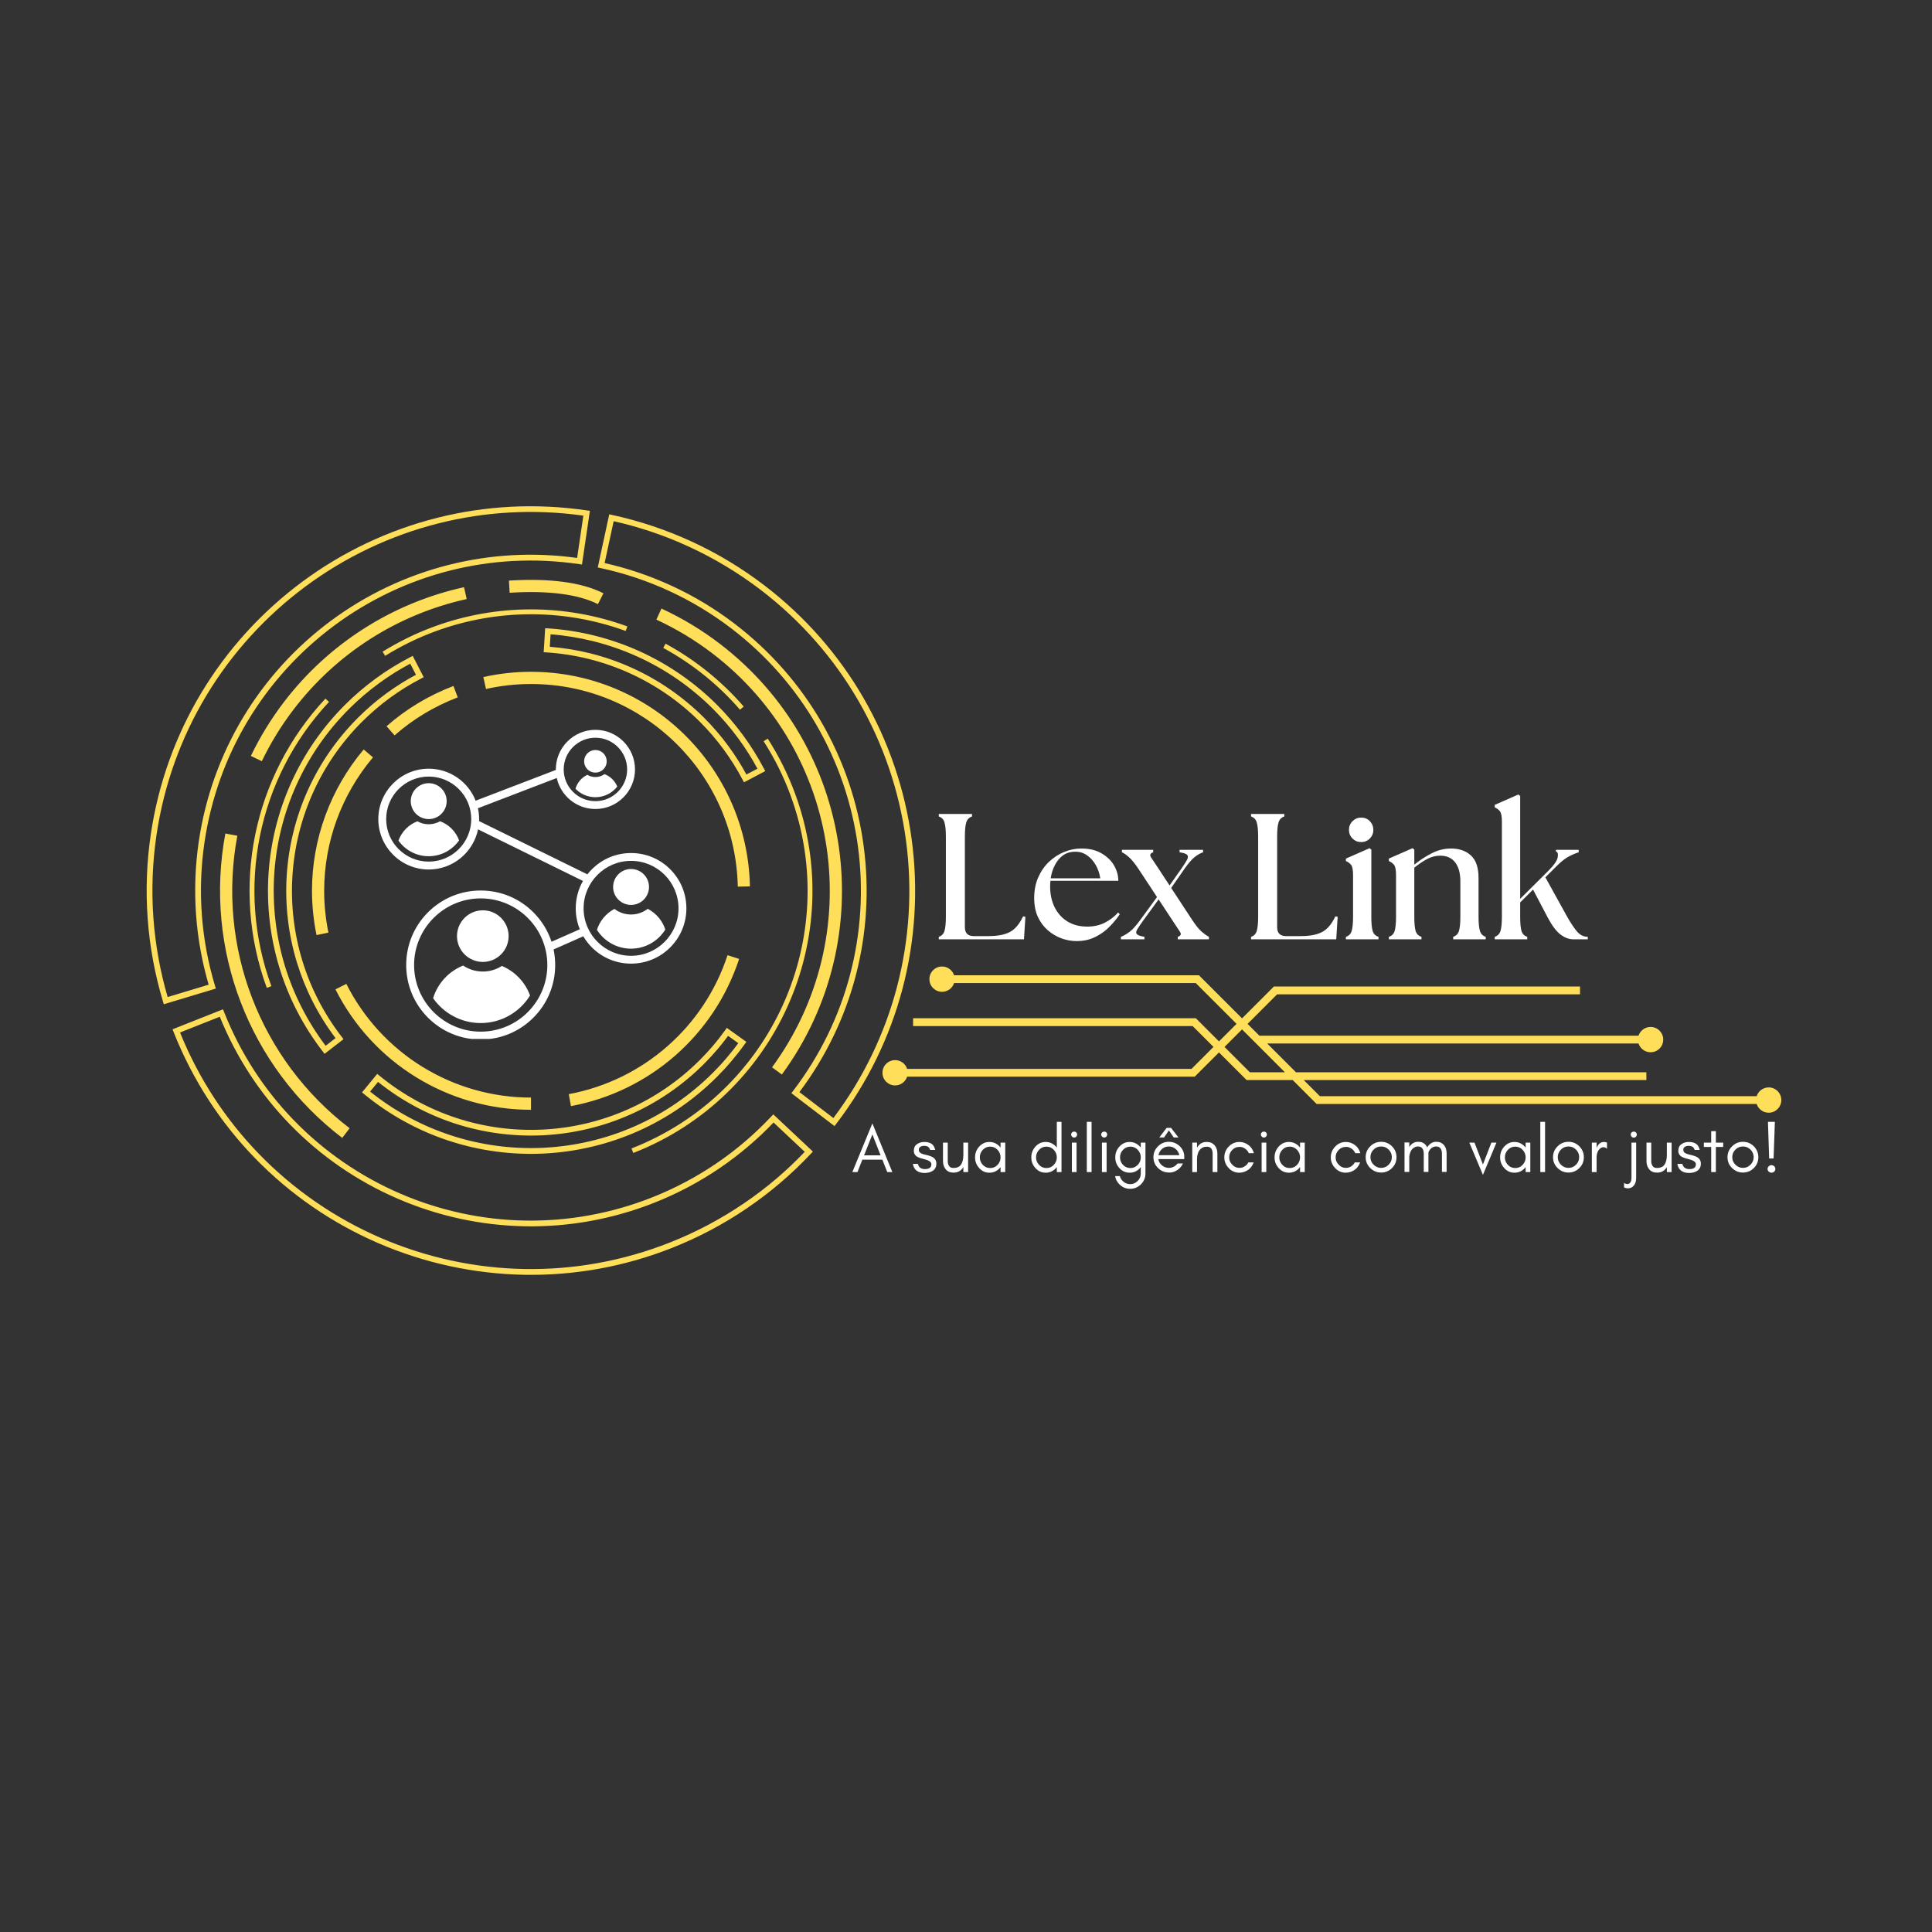 <svg xmlns="http://www.w3.org/2000/svg" xmlns:xlink="http://www.w3.org/1999/xlink" width="500" zoomAndPan="magnify" viewBox="0 0 375 375" height="500" preserveAspectRatio="xMidYMid meet" version="1.0"><rect x="0" y="0" width="375" height="375" fill="#333333" stroke="none"/><defs><g/><clipPath id="a6f419db49"><path d="M 28.328 98 L 178 98 L 178 247.613 L 28.328 247.613 Z M 28.328 98 " clip-rule="nonzero"/></clipPath><clipPath id="008d578420"><path d="M 171.293 187.5 L 346 187.5 L 346 216 L 171.293 216 Z M 171.293 187.5 " clip-rule="nonzero"/></clipPath><clipPath id="de98c8f695"><path d="M 73.422 141.66 L 133.422 141.66 L 133.422 201.66 L 73.422 201.66 Z M 73.422 141.66 " clip-rule="nonzero"/></clipPath></defs><g clip-path="url(#a6f419db49)"><path fill="#ffde59" d="M 55.312 187.527 C 56.98 192.973 59.605 198.207 63.207 202.984 L 65.125 201.5 C 61.711 196.973 59.215 191.992 57.633 186.82 C 55.945 181.301 55.293 175.555 55.656 169.875 C 56.023 164.195 57.398 158.586 59.773 153.328 C 62.078 148.234 65.32 143.477 69.473 139.324 C 70.34 138.457 71.242 137.625 72.164 136.828 C 73.09 136.035 74.051 135.273 75.023 134.562 C 76.004 133.848 77.016 133.168 78.059 132.52 C 78.941 131.973 79.832 131.457 80.738 130.977 L 79.629 128.82 C 78.652 129.34 77.699 129.887 76.766 130.461 C 75.684 131.129 74.625 131.848 73.586 132.609 C 72.543 133.371 71.531 134.172 70.562 135 C 69.602 135.824 68.66 136.691 67.75 137.602 C 63.383 141.969 59.977 146.973 57.559 152.32 C 55.059 157.848 53.609 163.75 53.227 169.723 C 52.852 175.691 53.539 181.73 55.312 187.527 M 115.18 124.465 C 112.465 123.789 109.684 123.332 106.867 123.117 L 106.715 125.539 C 109.391 125.746 112.027 126.18 114.602 126.82 C 117.375 127.516 120.074 128.457 122.668 129.633 C 125.258 130.805 127.746 132.215 130.098 133.84 C 132.434 135.461 134.637 137.289 136.664 139.316 C 137.508 140.156 138.32 141.039 139.113 141.957 C 139.895 142.863 140.637 143.793 141.336 144.75 C 142.047 145.711 142.719 146.703 143.355 147.715 C 143.883 148.562 144.395 149.438 144.875 150.332 L 147.023 149.203 C 146.516 148.262 145.973 147.332 145.406 146.422 C 144.742 145.359 144.039 144.32 143.289 143.309 C 142.539 142.293 141.758 141.305 140.941 140.352 C 140.121 139.398 139.27 138.473 138.387 137.594 C 136.246 135.457 133.938 133.535 131.492 131.844 C 129.023 130.133 126.406 128.656 123.676 127.422 C 120.934 126.188 118.094 125.195 115.18 124.465 Z M 106.375 121.969 C 109.461 122.168 112.496 122.645 115.449 123.383 C 118.43 124.133 121.332 125.141 124.121 126.402 C 126.906 127.664 129.586 129.176 132.117 130.93 C 134.629 132.668 136.996 134.637 139.168 136.809 C 140.07 137.715 140.945 138.656 141.781 139.633 C 142.621 140.609 143.422 141.617 144.188 142.656 C 144.949 143.688 145.668 144.754 146.352 145.84 C 147.031 146.926 147.672 148.039 148.273 149.18 L 148.531 149.672 L 144.406 151.848 L 144.145 151.352 C 143.609 150.332 143.023 149.316 142.398 148.316 C 141.777 147.324 141.117 146.359 140.426 145.418 C 139.738 144.484 139.012 143.574 138.258 142.691 C 137.508 141.82 136.707 140.961 135.867 140.117 C 133.879 138.129 131.73 136.34 129.457 134.77 C 127.164 133.18 124.738 131.809 122.207 130.664 C 119.672 129.516 117.035 128.598 114.324 127.918 C 111.637 127.246 108.879 126.812 106.086 126.629 L 105.527 126.598 L 105.816 121.945 Z M 103.066 215.41 C 95.047 215.41 87.363 213.148 80.777 209.094 C 74.199 205.043 68.719 199.199 65.113 192.035 L 67.223 190.973 C 70.637 197.738 75.805 203.262 82.02 207.086 C 88.23 210.906 95.48 213.039 103.066 213.039 Z M 61.438 181.496 C 61.145 180.082 60.926 178.652 60.781 177.219 C 60.633 175.762 60.555 174.324 60.555 172.906 C 60.555 167.895 61.445 162.953 63.145 158.305 C 64.848 153.66 67.355 149.309 70.594 145.473 L 72.395 147.004 C 69.34 150.629 66.969 154.727 65.363 159.113 C 63.762 163.492 62.922 168.16 62.922 172.906 C 62.922 174.293 62.992 175.66 63.129 176.984 C 63.266 178.34 63.473 179.688 63.746 181.023 Z M 75.027 140.961 C 76.945 139.281 79 137.777 81.172 136.473 C 83.348 135.168 85.637 134.055 88.016 133.152 L 88.848 135.363 C 86.602 136.215 84.438 137.266 82.387 138.496 C 80.336 139.727 78.395 141.148 76.586 142.734 Z M 93.816 131.418 C 95.344 131.078 96.883 130.82 98.414 130.652 C 99.977 130.48 101.527 130.398 103.066 130.398 C 114.633 130.398 125.145 135.027 132.816 142.551 C 140.484 150.07 145.324 160.48 145.562 172.047 L 143.203 172.094 C 142.98 161.172 138.41 151.336 131.164 144.234 C 123.918 137.133 114 132.766 103.07 132.766 C 101.586 132.766 100.117 132.848 98.676 133.008 C 97.203 133.172 95.754 133.41 94.332 133.73 Z M 143.461 186.129 C 141.043 193.516 136.703 199.945 131.059 204.887 C 125.418 209.824 118.465 213.273 110.824 214.695 L 110.398 212.371 C 117.613 211.031 124.176 207.777 129.504 203.109 C 134.836 198.445 138.934 192.371 141.215 185.395 Z M 142.426 203.633 C 142.715 203.262 143.008 202.879 143.301 202.477 L 141.324 201.059 C 141.047 201.434 140.77 201.797 140.484 202.164 C 140.074 202.688 139.672 203.188 139.273 203.652 C 138.453 204.621 137.578 205.566 136.652 206.496 C 132.406 210.742 127.535 214.027 122.324 216.34 C 116.945 218.727 111.199 220.07 105.406 220.355 C 99.605 220.641 93.75 219.867 88.16 218.027 C 82.922 216.301 77.906 213.625 73.375 210 L 71.836 211.871 C 76.605 215.695 81.883 218.508 87.398 220.328 C 93.277 222.27 99.43 223.082 105.523 222.781 C 111.617 222.48 117.66 221.066 123.32 218.559 C 128.793 216.133 133.906 212.68 138.375 208.223 C 138.84 207.758 139.305 207.273 139.77 206.77 C 140.223 206.277 140.68 205.762 141.129 205.23 C 141.59 204.68 142.023 204.152 142.426 203.633 Z M 144.539 202.68 C 144.168 203.203 143.75 203.75 143.309 204.324 C 142.863 204.887 142.422 205.43 141.984 205.949 C 141.531 206.488 141.066 207.016 140.594 207.527 C 140.129 208.027 139.652 208.527 139.168 209.012 C 134.605 213.574 129.375 217.102 123.777 219.586 C 117.992 222.148 111.812 223.59 105.578 223.902 C 99.348 224.211 93.059 223.375 87.051 221.398 C 81.242 219.48 75.691 216.48 70.699 212.387 L 70.266 212.035 L 73.219 208.441 L 73.652 208.793 C 78.184 212.508 83.23 215.23 88.512 216.973 C 93.973 218.777 99.695 219.527 105.359 219.25 C 111.016 218.973 116.621 217.656 121.883 215.324 C 126.965 213.07 131.719 209.863 135.867 205.715 C 136.781 204.801 137.641 203.871 138.426 202.941 C 138.84 202.449 139.238 201.965 139.609 201.484 C 139.992 200.996 140.375 200.488 140.75 199.965 L 141.074 199.508 L 144.867 202.227 Z M 51.781 191.738 C 48.23 182.059 47.555 171.785 49.527 162.055 C 51.504 152.324 56.125 143.125 63.172 135.598 L 63.859 136.242 C 56.938 143.641 52.395 152.68 50.457 162.242 C 48.516 171.805 49.18 181.898 52.676 191.414 Z M 74.258 126.492 C 75.84 125.516 77.465 124.617 79.125 123.805 C 80.785 122.992 82.496 122.266 84.238 121.629 C 90.293 119.402 96.648 118.289 103.004 118.281 C 109.359 118.273 115.715 119.379 121.773 121.586 L 121.449 122.473 C 115.492 120.301 109.246 119.219 103.004 119.227 C 96.766 119.234 90.523 120.332 84.566 122.516 C 82.855 123.145 81.176 123.859 79.543 124.66 C 77.906 125.457 76.309 126.34 74.762 127.297 Z M 129.184 124.934 C 132.055 126.496 134.777 128.312 137.316 130.355 C 139.852 132.395 142.207 134.664 144.352 137.137 L 143.637 137.758 C 141.535 135.332 139.219 133.098 136.73 131.094 C 134.234 129.082 131.559 127.301 128.738 125.762 Z M 149.016 143.371 C 150.098 145.055 151.086 146.793 151.969 148.574 C 152.859 150.359 153.652 152.203 154.34 154.078 C 159.461 168.035 158.535 182.766 152.863 195.352 C 147.191 207.938 136.773 218.391 122.922 223.793 L 122.578 222.914 C 136.191 217.602 146.43 207.332 152.004 194.961 C 157.578 182.594 158.488 168.117 153.453 154.402 C 152.777 152.555 152 150.75 151.125 148.992 C 150.25 147.234 149.281 145.523 148.219 143.875 Z M 66.43 220.867 C 57.379 213.953 50.656 204.781 46.723 194.535 C 42.789 184.293 41.648 172.98 43.742 161.785 L 46.066 162.219 C 44.051 172.98 45.148 183.852 48.926 193.691 C 52.703 203.527 59.16 212.34 67.863 218.988 Z M 48.691 146.727 C 49.586 144.867 50.566 143.074 51.629 141.34 C 52.703 139.59 53.863 137.898 55.105 136.27 C 59.43 130.605 64.691 125.801 70.613 122.023 C 76.531 118.246 83.109 115.504 90.07 113.973 L 90.582 116.277 C 83.891 117.754 77.57 120.387 71.883 124.016 C 66.199 127.641 61.148 132.262 56.988 137.707 C 55.793 139.27 54.676 140.895 53.648 142.57 C 52.613 144.258 51.668 145.984 50.82 147.746 Z M 98.785 112.695 C 102.719 112.449 106.23 112.531 109.273 112.93 C 112.379 113.34 115.008 114.082 117.125 115.156 L 116.059 117.266 C 114.176 116.312 111.801 115.645 108.965 115.273 C 106.074 114.895 102.715 114.816 98.918 115.055 Z M 128.387 118.117 C 130.395 119.051 132.348 120.086 134.234 121.219 C 136.113 122.352 137.941 123.598 139.699 124.941 C 152.754 134.914 160.625 149.191 162.805 164.293 C 164.98 179.387 161.465 195.305 151.758 208.562 L 149.852 207.164 C 159.18 194.434 162.555 179.137 160.465 164.625 C 158.371 150.121 150.812 136.402 138.27 126.82 C 136.59 125.539 134.84 124.348 133.016 123.246 C 131.191 122.148 129.316 121.152 127.398 120.266 Z M 126.34 103.18 C 123.98 102.391 121.566 101.715 119.113 101.164 L 117.355 109.289 C 119.504 109.773 121.629 110.367 123.723 111.066 C 125.992 111.828 128.207 112.707 130.363 113.699 C 132.531 114.699 134.645 115.82 136.688 117.051 C 138.723 118.277 140.695 119.617 142.598 121.074 C 149.613 126.434 155.238 132.934 159.41 140.117 C 163.742 147.582 166.504 155.781 167.633 164.195 C 168.766 172.621 168.254 181.266 166.039 189.609 C 163.949 197.473 160.344 205.074 155.164 211.977 L 161.762 217.012 C 167.617 209.227 171.691 200.645 174.051 191.762 C 176.547 182.359 177.121 172.617 175.852 163.129 C 174.578 153.629 171.461 144.375 166.578 135.957 C 161.875 127.855 155.539 120.52 147.633 114.48 C 145.488 112.848 143.262 111.328 140.953 109.941 C 138.648 108.551 136.27 107.289 133.836 106.164 C 131.395 105.027 128.887 104.031 126.34 103.18 Z M 118.805 99.949 C 121.461 100.523 124.098 101.25 126.691 102.117 C 129.285 102.984 131.832 104 134.312 105.141 C 136.789 106.285 139.203 107.562 141.543 108.977 C 143.875 110.379 146.137 111.922 148.32 113.586 C 156.344 119.711 162.781 127.16 167.555 135.391 C 172.508 143.938 175.672 153.332 176.965 162.977 C 178.254 172.609 177.676 182.5 175.141 192.043 C 172.703 201.23 168.449 210.102 162.32 218.129 L 161.98 218.57 L 153.605 212.18 L 153.945 211.738 C 159.211 204.844 162.863 197.215 164.961 189.324 C 167.137 181.121 167.641 172.621 166.531 164.34 C 165.422 156.07 162.703 148.012 158.449 140.676 C 154.352 133.617 148.82 127.223 141.926 121.957 C 140.062 120.535 138.121 119.215 136.109 118.004 C 134.098 116.793 132.023 115.688 129.895 114.711 C 127.77 113.727 125.59 112.863 123.363 112.121 C 121.152 111.383 118.887 110.758 116.57 110.262 L 116.027 110.141 L 118.254 99.828 Z M 150.754 228.723 C 152.652 227.105 154.473 225.383 156.203 223.57 L 150.145 217.875 C 148.621 219.473 147.02 220.988 145.344 222.414 C 143.527 223.965 141.629 225.414 139.656 226.754 C 137.676 228.098 135.633 229.328 133.531 230.441 C 131.422 231.559 129.246 232.559 127.031 233.438 C 118.828 236.684 110.355 238.152 102.047 238.023 C 93.422 237.891 84.969 236.031 77.18 232.66 C 69.375 229.285 62.23 224.395 56.223 218.195 C 50.559 212.348 45.902 205.34 42.66 197.348 L 34.945 200.406 C 38.598 209.441 43.852 217.355 50.246 223.957 C 57.02 230.941 65.066 236.457 73.852 240.258 C 82.652 244.062 92.184 246.164 101.914 246.316 C 111.281 246.465 120.832 244.809 130.086 241.148 C 132.602 240.148 135.051 239.02 137.422 237.766 C 139.805 236.504 142.113 235.117 144.324 233.613 C 146.555 232.113 148.703 230.477 150.754 228.723 Z M 157.398 223.93 C 155.527 225.918 153.555 227.801 151.477 229.57 C 149.398 231.34 147.219 233 144.953 234.543 C 142.695 236.078 140.348 237.488 137.941 238.762 C 135.527 240.043 133.039 241.184 130.496 242.195 C 121.109 245.91 111.414 247.59 101.898 247.438 C 92.02 247.281 82.336 245.148 73.41 241.289 C 64.484 237.426 56.312 231.832 49.441 224.742 C 42.824 217.914 37.41 209.695 33.695 200.309 L 33.488 199.789 L 43.285 195.906 L 43.492 196.426 C 46.688 204.496 51.336 211.555 57.02 217.422 C 62.922 223.516 69.949 228.324 77.613 231.645 C 85.27 234.957 93.574 236.785 102.051 236.914 C 110.215 237.035 118.543 235.594 126.617 232.398 C 128.805 231.531 130.941 230.547 133 229.453 C 135.078 228.355 137.094 227.145 139.027 225.828 C 140.953 224.52 142.824 223.094 144.613 221.566 C 146.391 220.047 148.09 218.426 149.711 216.703 L 150.094 216.297 L 157.781 223.52 Z M 30.809 186.238 C 31.262 188.688 31.84 191.121 32.543 193.527 L 40.5 191.125 C 39.883 189.008 39.371 186.863 38.973 184.695 C 38.535 182.34 38.23 179.969 38.059 177.605 C 37.887 175.234 37.84 172.848 37.93 170.449 C 38.016 168.062 38.234 165.684 38.582 163.324 C 39.871 154.594 42.84 146.523 47.102 139.391 C 51.531 131.984 57.367 125.594 64.18 120.531 C 71.004 115.465 78.816 111.719 87.191 109.621 C 95.082 107.637 103.473 107.109 112.02 108.297 L 113.23 100.086 C 103.582 98.734 94.098 99.328 85.184 101.566 C 75.75 103.934 66.949 108.148 59.266 113.859 C 51.57 119.574 44.98 126.785 39.98 135.133 C 35.168 143.168 31.824 152.266 30.371 162.109 C 29.977 164.785 29.73 167.473 29.633 170.148 C 29.535 172.832 29.582 175.523 29.777 178.215 C 29.977 180.918 30.32 183.594 30.809 186.238 Z M 31.633 194.383 C 30.848 191.773 30.207 189.125 29.711 186.438 C 29.211 183.742 28.859 181.023 28.664 178.301 C 28.465 175.586 28.418 172.855 28.516 170.117 C 28.617 167.387 28.867 164.66 29.266 161.961 C 30.738 151.973 34.133 142.734 39.023 134.57 C 44.102 126.094 50.785 118.777 58.598 112.973 C 66.402 107.176 75.336 102.898 84.914 100.496 C 94.133 98.18 103.953 97.602 113.941 99.074 L 114.496 99.156 L 112.961 109.578 L 112.406 109.496 C 103.82 108.23 95.383 108.727 87.461 110.719 C 79.227 112.785 71.555 116.465 64.848 121.445 C 58.148 126.422 52.414 132.703 48.059 139.977 C 43.867 146.98 40.957 154.918 39.691 163.5 C 39.348 165.832 39.133 168.168 39.047 170.5 C 38.961 172.84 39.004 175.191 39.176 177.535 C 39.348 179.871 39.648 182.199 40.074 184.5 C 40.496 186.793 41.051 189.082 41.734 191.352 L 41.895 191.883 L 31.793 194.926 Z M 62.66 204.109 C 58.801 199.109 56 193.598 54.242 187.855 C 52.43 181.926 51.727 175.754 52.117 169.652 C 52.508 163.543 53.992 157.512 56.547 151.859 C 59.02 146.383 62.496 141.273 66.965 136.809 C 67.875 135.898 68.836 135.008 69.84 134.148 C 70.84 133.297 71.871 132.48 72.93 131.703 C 73.977 130.934 75.066 130.203 76.188 129.508 C 77.309 128.816 78.449 128.164 79.613 127.562 L 80.109 127.305 L 82.242 131.445 L 81.75 131.703 C 80.688 132.25 79.648 132.84 78.645 133.461 C 77.641 134.086 76.652 134.75 75.68 135.461 C 74.723 136.16 73.785 136.898 72.887 137.676 C 71.984 138.449 71.102 139.266 70.258 140.109 C 66.195 144.172 63.035 148.816 60.789 153.785 C 58.465 158.914 57.121 164.398 56.766 169.941 C 56.406 175.492 57.047 181.109 58.691 186.492 C 60.285 191.711 62.832 196.719 66.336 201.262 L 66.676 201.703 L 62.992 204.551 Z M 62.66 204.109 " fill-opacity="1" fill-rule="nonzero"/></g><g clip-path="url(#008d578420)"><path fill="#ffde59" d="M 249.402 208.129 L 241.082 199.805 L 237.676 203.211 L 242.594 208.129 Z M 185.188 189.301 L 232.719 189.301 L 241.082 197.664 L 247.262 191.48 L 306.68 191.48 L 306.68 192.996 L 247.891 192.996 L 242.152 198.734 L 244.453 201.031 L 318.039 201.031 C 318.359 200.047 319.285 199.332 320.379 199.332 C 321.734 199.332 322.832 200.434 322.832 201.789 C 322.832 203.145 321.734 204.242 320.379 204.242 C 319.285 204.242 318.359 203.531 318.039 202.543 L 245.965 202.543 L 251.547 208.125 L 319.559 208.125 L 319.559 209.641 L 253.059 209.641 L 256.188 212.766 L 340.965 212.766 C 341.285 211.781 342.211 211.066 343.301 211.066 C 344.656 211.066 345.754 212.164 345.754 213.52 C 345.754 214.879 344.656 215.977 343.301 215.977 C 342.211 215.977 341.285 215.266 340.965 214.277 L 255.555 214.277 L 250.914 209.637 L 241.965 209.637 L 236.602 204.273 L 231.895 208.98 L 176.074 208.98 C 175.754 209.965 174.828 210.68 173.738 210.68 C 172.383 210.68 171.285 209.582 171.285 208.223 C 171.285 206.867 172.383 205.77 173.738 205.77 C 174.828 205.77 175.754 206.48 176.074 207.469 L 231.273 207.469 L 235.539 203.203 L 231.492 199.16 L 177.23 199.16 L 177.23 197.645 L 232.117 197.645 L 236.605 202.133 L 240.012 198.73 L 232.09 190.809 L 185.188 190.809 C 184.867 191.793 183.941 192.508 182.852 192.508 C 181.492 192.508 180.395 191.41 180.395 190.051 C 180.395 188.695 181.492 187.598 182.852 187.598 C 183.945 187.602 184.871 188.312 185.188 189.301 Z M 185.188 189.301 " fill-opacity="1" fill-rule="nonzero"/></g><g clip-path="url(#de98c8f695)"><path fill="#ffffff" d="M 130.082 168.719 C 128.055 166.688 125.355 165.574 122.488 165.574 C 119.617 165.574 116.922 166.691 114.895 168.719 C 114.574 169.035 114.281 169.363 114.012 169.711 L 92.988 159.375 C 92.992 159.246 92.996 159.117 92.996 158.984 C 92.996 158.262 92.914 157.559 92.766 156.879 L 108.066 151.012 C 108.832 154.449 111.902 157.027 115.57 157.027 C 119.809 157.027 123.254 153.582 123.254 149.344 C 123.254 145.105 119.809 141.66 115.57 141.66 C 111.332 141.66 107.887 145.105 107.887 149.344 C 107.887 149.379 107.887 149.41 107.887 149.449 L 92.32 155.414 C 90.891 151.781 87.348 149.203 83.215 149.203 C 77.82 149.203 73.43 153.59 73.43 158.984 C 73.43 164.383 77.816 168.77 83.215 168.77 C 87.926 168.77 91.867 165.422 92.793 160.98 L 113.156 170.992 C 112.238 172.594 111.75 174.41 111.75 176.309 C 111.75 177.723 112.023 179.098 112.543 180.367 L 107.051 182.793 C 106.355 180.664 105.16 178.711 103.527 177.078 C 100.797 174.348 97.164 172.848 93.301 172.848 C 89.438 172.848 85.809 174.352 83.074 177.078 C 80.344 179.812 78.844 183.441 78.844 187.305 C 78.844 191.168 80.348 194.801 83.074 197.531 C 85.809 200.266 89.438 201.766 93.301 201.766 C 97.164 201.766 100.797 200.262 103.527 197.531 C 106.262 194.801 107.762 191.168 107.762 187.305 C 107.762 186.281 107.652 185.27 107.449 184.289 L 113.219 181.734 C 113.68 182.512 114.238 183.242 114.895 183.898 C 116.922 185.926 119.617 187.039 122.488 187.039 C 125.355 187.039 128.055 185.922 130.082 183.898 C 132.109 181.867 133.227 179.172 133.227 176.305 C 133.227 173.434 132.105 170.746 130.082 168.719 Z M 115.57 143.191 C 118.961 143.191 121.727 145.949 121.727 149.348 C 121.727 152.742 118.965 155.504 115.57 155.504 C 112.176 155.504 109.414 152.742 109.414 149.348 C 109.414 145.949 112.172 143.191 115.57 143.191 Z M 83.215 167.238 C 78.66 167.238 74.957 163.539 74.957 158.984 C 74.957 154.434 78.66 150.73 83.215 150.73 C 87.766 150.73 91.469 154.434 91.469 158.984 C 91.469 163.539 87.766 167.238 83.215 167.238 Z M 93.305 200.242 C 86.176 200.242 80.375 194.438 80.375 187.309 C 80.375 180.184 86.18 174.379 93.305 174.379 C 100.434 174.379 106.238 180.184 106.238 187.309 C 106.238 194.438 100.438 200.242 93.305 200.242 Z M 122.488 185.52 C 117.41 185.52 113.277 181.387 113.277 176.309 C 113.277 171.227 117.41 167.094 122.488 167.094 C 127.566 167.094 131.699 171.227 131.699 176.309 C 131.699 181.387 127.566 185.52 122.488 185.52 Z M 122.488 185.52 " fill-opacity="1" fill-rule="nonzero"/></g><path fill="#ffffff" d="M 98.723 181.699 C 98.723 182.027 98.691 182.355 98.625 182.676 C 98.562 183 98.469 183.312 98.344 183.617 C 98.215 183.922 98.062 184.211 97.879 184.484 C 97.695 184.758 97.488 185.012 97.254 185.242 C 97.023 185.477 96.77 185.684 96.496 185.867 C 96.223 186.047 95.934 186.203 95.629 186.328 C 95.328 186.453 95.012 186.551 94.691 186.613 C 94.367 186.68 94.043 186.711 93.711 186.711 C 93.383 186.711 93.059 186.68 92.734 186.613 C 92.414 186.551 92.098 186.453 91.797 186.328 C 91.492 186.203 91.203 186.047 90.93 185.867 C 90.656 185.684 90.402 185.477 90.168 185.242 C 89.938 185.012 89.73 184.758 89.547 184.484 C 89.363 184.211 89.211 183.922 89.082 183.617 C 88.957 183.312 88.863 183 88.797 182.676 C 88.734 182.355 88.703 182.027 88.703 181.699 C 88.703 181.371 88.734 181.047 88.797 180.723 C 88.863 180.398 88.957 180.086 89.082 179.781 C 89.211 179.48 89.363 179.191 89.547 178.918 C 89.73 178.645 89.938 178.391 90.168 178.156 C 90.402 177.926 90.656 177.715 90.93 177.535 C 91.203 177.352 91.492 177.195 91.797 177.07 C 92.098 176.945 92.414 176.852 92.734 176.785 C 93.059 176.723 93.383 176.691 93.711 176.691 C 94.043 176.691 94.367 176.723 94.691 176.785 C 95.012 176.852 95.328 176.945 95.629 177.07 C 95.934 177.195 96.223 177.352 96.496 177.535 C 96.77 177.715 97.023 177.926 97.254 178.156 C 97.488 178.391 97.695 178.645 97.879 178.918 C 98.062 179.191 98.215 179.48 98.344 179.781 C 98.469 180.086 98.562 180.398 98.625 180.723 C 98.691 181.047 98.723 181.371 98.723 181.699 Z M 98.723 181.699 " fill-opacity="1" fill-rule="nonzero"/><path fill="#ffffff" d="M 125.973 172.156 C 125.973 172.621 125.883 173.066 125.707 173.492 C 125.531 173.918 125.277 174.297 124.953 174.621 C 124.625 174.949 124.25 175.199 123.82 175.379 C 123.395 175.555 122.949 175.645 122.488 175.645 C 122.027 175.645 121.582 175.555 121.152 175.379 C 120.727 175.199 120.352 174.949 120.023 174.621 C 119.695 174.297 119.445 173.918 119.27 173.492 C 119.09 173.066 119.004 172.621 119.004 172.156 C 119.004 171.695 119.09 171.25 119.27 170.824 C 119.445 170.398 119.695 170.02 120.023 169.695 C 120.352 169.367 120.727 169.113 121.152 168.938 C 121.582 168.762 122.027 168.672 122.488 168.672 C 122.949 168.672 123.395 168.762 123.82 168.938 C 124.25 169.113 124.625 169.367 124.953 169.695 C 125.277 170.02 125.531 170.398 125.707 170.824 C 125.883 171.25 125.973 171.695 125.973 172.156 Z M 125.973 172.156 " fill-opacity="1" fill-rule="nonzero"/><path fill="#ffffff" d="M 86.699 155.5 C 86.699 155.961 86.609 156.406 86.434 156.836 C 86.258 157.262 86.004 157.637 85.676 157.965 C 85.352 158.293 84.973 158.543 84.547 158.719 C 84.121 158.898 83.676 158.984 83.215 158.984 C 82.75 158.984 82.305 158.898 81.879 158.719 C 81.453 158.543 81.074 158.293 80.75 157.965 C 80.422 157.637 80.168 157.262 79.992 156.836 C 79.816 156.406 79.727 155.961 79.727 155.5 C 79.727 155.039 79.816 154.594 79.992 154.168 C 80.168 153.738 80.422 153.363 80.75 153.035 C 81.074 152.711 81.453 152.457 81.879 152.281 C 82.305 152.105 82.75 152.016 83.215 152.016 C 83.676 152.016 84.121 152.105 84.547 152.281 C 84.973 152.457 85.352 152.711 85.676 153.035 C 86.004 153.363 86.258 153.738 86.434 154.168 C 86.609 154.594 86.699 155.039 86.699 155.5 Z M 86.699 155.5 " fill-opacity="1" fill-rule="nonzero"/><path fill="#ffffff" d="M 117.762 147.77 C 117.762 148.059 117.707 148.34 117.598 148.609 C 117.484 148.879 117.328 149.113 117.121 149.32 C 116.914 149.527 116.676 149.684 116.41 149.797 C 116.141 149.906 115.859 149.965 115.57 149.965 C 115.277 149.965 115 149.906 114.73 149.797 C 114.461 149.684 114.223 149.527 114.02 149.32 C 113.812 149.113 113.656 148.879 113.543 148.609 C 113.434 148.34 113.375 148.059 113.375 147.77 C 113.375 147.48 113.434 147.199 113.543 146.93 C 113.656 146.66 113.812 146.426 114.02 146.219 C 114.223 146.012 114.461 145.855 114.73 145.742 C 115 145.633 115.277 145.578 115.57 145.578 C 115.859 145.578 116.141 145.633 116.41 145.742 C 116.676 145.855 116.914 146.012 117.121 146.219 C 117.328 146.426 117.484 146.66 117.598 146.93 C 117.707 147.199 117.762 147.48 117.762 147.77 Z M 117.762 147.77 " fill-opacity="1" fill-rule="nonzero"/><path fill="#ffffff" d="M 97.414 187.488 C 96.344 188.176 95.074 188.574 93.707 188.574 C 92.297 188.574 90.984 188.148 89.895 187.414 C 87.109 188.527 84.949 190.855 84.066 193.75 C 86.102 196.664 89.484 198.574 93.301 198.574 C 97.348 198.574 100.902 196.43 102.883 193.223 C 101.938 190.629 99.945 188.551 97.414 187.488 Z M 97.414 187.488 " fill-opacity="1" fill-rule="nonzero"/><path fill="#ffffff" d="M 125.727 176.402 C 124.824 177.094 123.703 177.504 122.484 177.504 C 121.277 177.504 120.156 177.102 119.262 176.418 C 117.656 177.27 116.418 178.723 115.863 180.48 C 117.25 182.676 119.699 184.137 122.484 184.137 C 125.289 184.137 127.75 182.648 129.137 180.43 C 128.574 178.68 127.332 177.242 125.727 176.402 Z M 125.727 176.402 " fill-opacity="1" fill-rule="nonzero"/><path fill="#ffffff" d="M 85.422 159.406 C 84.77 159.773 84.016 159.988 83.207 159.988 C 82.41 159.988 81.664 159.777 81.016 159.414 C 79.305 160.059 77.957 161.438 77.34 163.164 C 78.648 164.996 80.789 166.191 83.207 166.191 C 85.645 166.191 87.805 164.973 89.109 163.117 C 88.484 161.406 87.133 160.039 85.422 159.406 Z M 85.422 159.406 " fill-opacity="1" fill-rule="nonzero"/><path fill="#ffffff" d="M 115.57 154.738 C 117.289 154.738 118.824 153.93 119.812 152.672 C 119.359 151.562 118.461 150.684 117.332 150.262 C 116.832 150.613 116.227 150.824 115.566 150.824 C 114.996 150.824 114.465 150.668 114.004 150.395 C 112.895 150.918 112.039 151.898 111.699 153.098 C 112.68 154.109 114.051 154.738 115.57 154.738 Z M 115.57 154.738 " fill-opacity="1" fill-rule="nonzero"/><g fill="#ffffff" fill-opacity="1"><g transform="translate(180.578, 182.321)"><g><path d="M 1.641 0 L 1.641 -0.484 C 2.211 -0.672 2.582 -1.055 2.75 -1.641 C 2.926 -2.234 3.016 -3.156 3.016 -4.406 L 3.016 -19.906 C 3.016 -21.156 2.926 -22.078 2.75 -22.672 C 2.582 -23.266 2.211 -23.656 1.641 -23.844 L 1.641 -24.328 L 8.094 -24.328 L 8.094 -23.844 C 7.52 -23.656 7.145 -23.266 6.969 -22.672 C 6.789 -22.078 6.703 -21.156 6.703 -19.906 L 6.703 -2.359 C 6.703 -1.203 7.281 -0.625 8.438 -0.625 L 11.297 -0.625 C 13.055 -0.625 14.438 -0.891 15.438 -1.422 C 16.445 -1.953 17.301 -2.961 18 -4.453 L 18.453 -4.375 L 18.172 0 Z M 1.641 0 "/></g></g></g><g fill="#ffffff" fill-opacity="1"><g transform="translate(199.658, 182.321)"><g><path d="M 9.312 0.344 C 8.344 0.344 7.375 0.172 6.406 -0.172 C 5.445 -0.516 4.562 -1.035 3.75 -1.734 C 2.938 -2.43 2.285 -3.301 1.797 -4.344 C 1.316 -5.383 1.078 -6.613 1.078 -8.031 C 1.078 -9.508 1.336 -10.836 1.859 -12.016 C 2.379 -13.203 3.078 -14.211 3.953 -15.047 C 4.836 -15.879 5.816 -16.516 6.891 -16.953 C 7.973 -17.398 9.082 -17.625 10.219 -17.625 C 11.789 -17.625 13.109 -17.305 14.172 -16.672 C 15.242 -16.047 16.051 -15.258 16.594 -14.312 C 17.133 -13.363 17.406 -12.379 17.406 -11.359 L 4.234 -11.359 C 4.211 -11.172 4.195 -10.984 4.188 -10.797 C 4.176 -10.617 4.172 -10.438 4.172 -10.25 C 4.172 -8.75 4.461 -7.406 5.047 -6.219 C 5.641 -5.039 6.473 -4.117 7.547 -3.453 C 8.629 -2.797 9.898 -2.469 11.359 -2.469 C 12.66 -2.469 13.805 -2.723 14.797 -3.234 C 15.797 -3.742 16.656 -4.406 17.375 -5.219 L 17.688 -4.859 C 17.156 -4.055 16.492 -3.254 15.703 -2.453 C 14.922 -1.648 13.992 -0.984 12.922 -0.453 C 11.859 0.078 10.656 0.344 9.312 0.344 Z M 4.281 -11.844 L 13.906 -11.844 C 13.758 -12.801 13.461 -13.664 13.016 -14.438 C 12.566 -15.219 12.008 -15.836 11.344 -16.297 C 10.688 -16.766 9.953 -17 9.141 -17 C 8.172 -17.02 7.348 -16.785 6.672 -16.297 C 6.004 -15.805 5.473 -15.164 5.078 -14.375 C 4.68 -13.594 4.414 -12.75 4.281 -11.844 Z M 4.281 -11.844 "/></g></g></g><g fill="#ffffff" fill-opacity="1"><g transform="translate(218.216, 182.321)"><g><path d="M 10.391 0 L 10.391 -0.484 C 10.973 -0.672 11.117 -0.988 10.828 -1.438 C 10.535 -1.895 10.039 -2.645 9.344 -3.688 L 6.672 -7.75 L 3.609 -3.547 C 3.129 -2.867 2.766 -2.328 2.516 -1.922 C 2.273 -1.523 2.254 -1.219 2.453 -1 C 2.648 -0.789 3.141 -0.617 3.922 -0.484 L 3.922 0 L -0.656 0 L -0.656 -0.484 C -0.145 -0.672 0.395 -0.977 0.969 -1.406 C 1.551 -1.832 2.211 -2.547 2.953 -3.547 L 6.359 -8.203 L 2.75 -13.688 C 2.051 -14.727 1.441 -15.477 0.922 -15.938 C 0.398 -16.406 -0.055 -16.723 -0.453 -16.891 L -0.453 -17.375 L 5.625 -17.375 L 5.625 -16.891 C 5.051 -16.703 4.906 -16.379 5.188 -15.922 C 5.477 -15.473 5.973 -14.727 6.672 -13.688 L 8.797 -10.453 L 11.125 -13.766 C 11.602 -14.453 11.953 -15 12.172 -15.406 C 12.398 -15.812 12.422 -16.129 12.234 -16.359 C 12.047 -16.598 11.547 -16.773 10.734 -16.891 L 10.734 -17.375 L 15.297 -17.375 L 15.297 -16.891 C 14.785 -16.723 14.242 -16.414 13.672 -15.969 C 13.109 -15.52 12.469 -14.785 11.75 -13.766 L 9.109 -9.969 L 13.234 -3.688 C 13.93 -2.645 14.547 -1.895 15.078 -1.438 C 15.609 -0.988 16.062 -0.672 16.438 -0.484 L 16.438 0 Z M 10.391 0 "/></g></g></g><g fill="#ffffff" fill-opacity="1"><g transform="translate(234.238, 182.321)"><g/></g></g><g fill="#ffffff" fill-opacity="1"><g transform="translate(241.189, 182.321)"><g><path d="M 1.641 0 L 1.641 -0.484 C 2.211 -0.672 2.582 -1.055 2.75 -1.641 C 2.926 -2.234 3.016 -3.156 3.016 -4.406 L 3.016 -19.906 C 3.016 -21.156 2.926 -22.078 2.75 -22.672 C 2.582 -23.266 2.211 -23.656 1.641 -23.844 L 1.641 -24.328 L 8.094 -24.328 L 8.094 -23.844 C 7.52 -23.656 7.145 -23.266 6.969 -22.672 C 6.789 -22.078 6.703 -21.156 6.703 -19.906 L 6.703 -2.359 C 6.703 -1.203 7.281 -0.625 8.438 -0.625 L 11.297 -0.625 C 13.055 -0.625 14.438 -0.891 15.438 -1.422 C 16.445 -1.953 17.301 -2.961 18 -4.453 L 18.453 -4.375 L 18.172 0 Z M 1.641 0 "/></g></g></g><g fill="#ffffff" fill-opacity="1"><g transform="translate(260.269, 182.321)"><g><path d="M 0.969 0 L 0.969 -0.484 C 1.551 -0.672 1.926 -1.055 2.094 -1.641 C 2.27 -2.234 2.359 -3.156 2.359 -4.406 L 2.359 -12.406 C 2.359 -13.426 2.238 -14.098 2 -14.422 C 1.758 -14.742 1.414 -15 0.969 -15.188 L 0.969 -15.672 L 5.562 -17.688 L 5.906 -17.406 L 5.906 -4.406 C 5.906 -3.156 5.988 -2.234 6.156 -1.641 C 6.332 -1.055 6.711 -0.672 7.297 -0.484 L 7.297 0 Z M 1.562 -21.234 C 1.562 -21.898 1.789 -22.461 2.25 -22.922 C 2.719 -23.391 3.273 -23.625 3.922 -23.625 C 4.617 -23.625 5.188 -23.391 5.625 -22.922 C 6.07 -22.461 6.297 -21.898 6.297 -21.234 C 6.297 -20.586 6.066 -20.031 5.609 -19.562 C 5.16 -19.102 4.598 -18.875 3.922 -18.875 C 3.273 -18.875 2.719 -19.102 2.25 -19.562 C 1.789 -20.031 1.562 -20.586 1.562 -21.234 Z M 1.562 -21.234 "/></g></g></g><g fill="#ffffff" fill-opacity="1"><g transform="translate(268.61, 182.321)"><g><path d="M 0.969 0 L 0.969 -0.484 C 1.551 -0.672 1.926 -1.055 2.094 -1.641 C 2.27 -2.234 2.359 -3.156 2.359 -4.406 L 2.359 -12.406 C 2.359 -13.426 2.238 -14.098 2 -14.422 C 1.758 -14.742 1.414 -15 0.969 -15.188 L 0.969 -15.672 L 5.562 -17.688 L 5.906 -17.406 L 5.906 -14.484 C 6.852 -15.273 7.941 -15.992 9.172 -16.641 C 10.398 -17.297 11.688 -17.625 13.031 -17.625 C 14.625 -17.625 15.91 -17.176 16.891 -16.281 C 17.879 -15.383 18.375 -13.922 18.375 -11.891 L 18.375 -4.406 C 18.375 -3.156 18.461 -2.234 18.641 -1.641 C 18.816 -1.055 19.191 -0.672 19.766 -0.484 L 19.766 0 L 13.453 0 L 13.453 -0.484 C 14.023 -0.672 14.398 -1.055 14.578 -1.641 C 14.754 -2.234 14.844 -3.156 14.844 -4.406 L 14.844 -11.266 C 14.844 -12.836 14.508 -14.055 13.844 -14.922 C 13.188 -15.797 12.207 -16.234 10.906 -16.234 C 10.094 -16.234 9.289 -16.035 8.5 -15.641 C 7.719 -15.242 6.852 -14.664 5.906 -13.906 L 5.906 -4.406 C 5.906 -3.156 5.988 -2.234 6.156 -1.641 C 6.332 -1.055 6.711 -0.672 7.297 -0.484 L 7.297 0 Z M 0.969 0 "/></g></g></g><g fill="#ffffff" fill-opacity="1"><g transform="translate(289.08, 182.321)"><g><path d="M 1.047 0 L 1.047 -0.484 C 1.617 -0.672 1.992 -1.055 2.172 -1.641 C 2.348 -2.234 2.438 -3.156 2.438 -4.406 L 2.438 -22.828 C 2.438 -23.848 2.312 -24.52 2.062 -24.844 C 1.82 -25.164 1.484 -25.422 1.047 -25.609 L 1.047 -26.094 L 5.625 -28.109 L 5.984 -27.828 L 5.984 -7.859 L 11.438 -13.281 C 12.539 -14.383 13.148 -15.258 13.266 -15.906 C 13.391 -16.562 13.273 -16.945 12.922 -17.062 L 12.922 -17.375 L 17.344 -17.375 L 17.344 -16.891 C 16.781 -16.723 16.148 -16.457 15.453 -16.094 C 14.766 -15.738 13.977 -15.125 13.094 -14.25 L 10.875 -12.031 L 15.016 -4.547 C 15.68 -3.348 16.32 -2.367 16.938 -1.609 C 17.551 -0.859 18.273 -0.484 19.109 -0.484 L 19.109 0 L 16.328 0 C 15.473 0 14.641 -0.305 13.828 -0.922 C 13.016 -1.535 12.191 -2.617 11.359 -4.172 L 8.484 -9.656 L 5.984 -7.156 L 5.984 -4.406 C 5.984 -3.156 6.066 -2.234 6.234 -1.641 C 6.41 -1.055 6.785 -0.672 7.359 -0.484 L 7.359 0 Z M 1.047 0 "/></g></g></g><g fill="#ffffff" fill-opacity="1"><g transform="translate(165.313, 227.499)"><g><path d="M 2.406 -3.25 L 5.609 -3.25 L 4.016 -7.312 Z M 7.891 0 L 6.906 0 L 5.953 -2.406 L 2.062 -2.406 L 1.125 0 L 0.125 0 L 4.016 -9.453 Z M 7.891 0 "/></g></g></g><g fill="#ffffff" fill-opacity="1"><g transform="translate(173.332, 227.499)"><g/></g></g><g fill="#ffffff" fill-opacity="1"><g transform="translate(176.841, 227.499)"><g><path d="M 1.812 -0.812 C 2.031 -0.656 2.32 -0.578 2.688 -0.578 C 3.52 -0.578 3.938 -0.891 3.938 -1.516 C 3.938 -1.879 3.641 -2.16 3.047 -2.359 C 2.797 -2.441 2.523 -2.52 2.234 -2.594 C 1.941 -2.656 1.672 -2.742 1.422 -2.859 C 1.117 -2.992 0.895 -3.164 0.75 -3.375 C 0.602 -3.582 0.531 -3.832 0.531 -4.125 C 0.531 -4.695 0.727 -5.125 1.125 -5.406 C 1.531 -5.695 2.008 -5.844 2.562 -5.844 C 3.113 -5.844 3.57 -5.734 3.938 -5.516 C 4.301 -5.285 4.551 -4.879 4.688 -4.297 L 3.703 -4.297 C 3.598 -4.617 3.445 -4.832 3.25 -4.938 C 3.062 -5.039 2.82 -5.094 2.531 -5.094 C 2.25 -5.094 2.008 -5.031 1.812 -4.906 C 1.602 -4.781 1.5 -4.594 1.5 -4.344 C 1.5 -4.082 1.582 -3.891 1.75 -3.766 C 1.914 -3.648 2.125 -3.551 2.375 -3.469 C 2.625 -3.395 2.898 -3.328 3.203 -3.266 C 3.484 -3.191 3.754 -3.098 4.016 -2.984 C 4.609 -2.703 4.906 -2.254 4.906 -1.641 C 4.906 -1.023 4.68 -0.566 4.234 -0.266 C 4.016 -0.117 3.77 -0.008 3.5 0.062 C 3.238 0.133 2.953 0.172 2.641 0.172 C 1.316 0.172 0.551 -0.414 0.344 -1.594 L 1.312 -1.594 C 1.406 -1.227 1.57 -0.969 1.812 -0.812 Z M 1.812 -0.812 "/></g></g></g><g fill="#ffffff" fill-opacity="1"><g transform="translate(182.065, 227.499)"><g><path d="M 4.922 -0.969 C 4.504 -0.25 3.867 0.109 3.016 0.109 C 2.367 0.109 1.867 -0.098 1.516 -0.516 C 1.148 -0.941 0.969 -1.484 0.969 -2.141 L 0.969 -5.719 L 1.891 -5.719 L 1.891 -2.141 C 1.891 -1.773 1.973 -1.461 2.141 -1.203 C 2.305 -0.93 2.586 -0.797 2.984 -0.797 C 3.691 -0.797 4.191 -1.02 4.484 -1.469 C 4.773 -1.906 4.922 -2.523 4.922 -3.328 L 4.922 -5.719 L 5.844 -5.719 L 5.844 0 L 4.922 0 Z M 4.922 -0.969 "/></g></g></g><g fill="#ffffff" fill-opacity="1"><g transform="translate(188.68, 227.499)"><g><path d="M 5.531 -2.859 C 5.531 -3.41 5.336 -3.895 4.953 -4.312 C 4.566 -4.727 4.086 -4.938 3.516 -4.938 C 2.941 -4.938 2.461 -4.727 2.078 -4.312 C 1.691 -3.895 1.5 -3.41 1.5 -2.859 C 1.5 -2.305 1.691 -1.82 2.078 -1.406 C 2.461 -0.988 2.941 -0.781 3.516 -0.781 C 4.086 -0.781 4.566 -0.988 4.953 -1.406 C 5.336 -1.82 5.531 -2.305 5.531 -2.859 Z M 6.438 0 L 5.531 0 L 5.531 -0.969 C 5.477 -0.906 5.426 -0.844 5.375 -0.781 C 4.82 -0.176 4.148 0.125 3.359 0.125 C 2.578 0.125 1.914 -0.176 1.375 -0.781 C 0.844 -1.363 0.578 -2.055 0.578 -2.859 C 0.578 -3.66 0.844 -4.352 1.375 -4.938 C 1.914 -5.539 2.578 -5.844 3.359 -5.844 C 4.148 -5.844 4.82 -5.539 5.375 -4.938 C 5.426 -4.875 5.477 -4.812 5.531 -4.75 L 5.531 -5.719 L 6.438 -5.719 Z M 6.438 0 "/></g></g></g><g fill="#ffffff" fill-opacity="1"><g transform="translate(196.088, 227.499)"><g/></g></g><g fill="#ffffff" fill-opacity="1"><g transform="translate(199.597, 227.499)"><g><path d="M 5.531 -2.859 C 5.531 -3.41 5.336 -3.895 4.953 -4.312 C 4.566 -4.727 4.086 -4.938 3.516 -4.938 C 2.941 -4.938 2.461 -4.727 2.078 -4.312 C 1.691 -3.895 1.5 -3.41 1.5 -2.859 C 1.5 -2.305 1.691 -1.82 2.078 -1.406 C 2.461 -0.988 2.941 -0.781 3.516 -0.781 C 4.086 -0.781 4.566 -0.988 4.953 -1.406 C 5.336 -1.82 5.531 -2.305 5.531 -2.859 Z M 6.438 0 L 5.531 0 L 5.531 -0.969 C 5.477 -0.906 5.426 -0.844 5.375 -0.781 C 4.82 -0.176 4.148 0.125 3.359 0.125 C 2.578 0.125 1.914 -0.176 1.375 -0.781 C 0.844 -1.363 0.578 -2.055 0.578 -2.859 C 0.578 -3.66 0.844 -4.352 1.375 -4.938 C 1.914 -5.539 2.578 -5.844 3.359 -5.844 C 4.148 -5.844 4.82 -5.539 5.375 -4.938 C 5.426 -4.875 5.477 -4.812 5.531 -4.75 L 5.531 -9.75 L 6.438 -9.75 Z M 6.438 0 "/></g></g></g><g fill="#ffffff" fill-opacity="1"><g transform="translate(207.004, 227.499)"><g><path d="M 1.891 -7.703 C 2.004 -7.586 2.062 -7.453 2.062 -7.297 C 2.062 -7.129 2.004 -6.988 1.891 -6.875 C 1.785 -6.758 1.656 -6.703 1.5 -6.703 C 1.332 -6.703 1.191 -6.758 1.078 -6.875 C 0.961 -6.988 0.906 -7.129 0.906 -7.297 C 0.906 -7.453 0.961 -7.586 1.078 -7.703 C 1.191 -7.805 1.332 -7.859 1.5 -7.859 C 1.656 -7.859 1.785 -7.805 1.891 -7.703 Z M 1.953 0 L 1.047 0 L 1.047 -5.719 L 1.953 -5.719 Z M 1.953 0 "/></g></g></g><g fill="#ffffff" fill-opacity="1"><g transform="translate(209.98, 227.499)"><g><path d="M 1.891 0 L 0.969 0 L 0.969 -9.75 L 1.891 -9.75 Z M 1.891 0 "/></g></g></g><g fill="#ffffff" fill-opacity="1"><g transform="translate(212.84, 227.499)"><g><path d="M 1.891 -7.703 C 2.004 -7.586 2.062 -7.453 2.062 -7.297 C 2.062 -7.129 2.004 -6.988 1.891 -6.875 C 1.785 -6.758 1.656 -6.703 1.5 -6.703 C 1.332 -6.703 1.191 -6.758 1.078 -6.875 C 0.961 -6.988 0.906 -7.129 0.906 -7.297 C 0.906 -7.453 0.961 -7.586 1.078 -7.703 C 1.191 -7.805 1.332 -7.859 1.5 -7.859 C 1.656 -7.859 1.785 -7.805 1.891 -7.703 Z M 1.953 0 L 1.047 0 L 1.047 -5.719 L 1.953 -5.719 Z M 1.953 0 "/></g></g></g><g fill="#ffffff" fill-opacity="1"><g transform="translate(215.816, 227.499)"><g><path d="M 5.609 -2.859 C 5.609 -3.41 5.414 -3.895 5.031 -4.312 C 4.645 -4.727 4.164 -4.938 3.594 -4.938 C 3.031 -4.938 2.551 -4.727 2.156 -4.312 C 1.77 -3.906 1.578 -3.422 1.578 -2.859 C 1.578 -2.297 1.77 -1.812 2.156 -1.406 C 2.551 -0.988 3.031 -0.781 3.594 -0.781 C 4.164 -0.781 4.645 -0.988 5.031 -1.406 C 5.414 -1.82 5.609 -2.305 5.609 -2.859 Z M 1.547 0.781 C 1.629 1.133 1.816 1.453 2.109 1.734 C 2.504 2.141 2.984 2.344 3.547 2.344 C 4.109 2.344 4.594 2.141 5 1.734 C 5.406 1.328 5.609 0.844 5.609 0.281 L 5.609 -0.969 C 5.555 -0.906 5.504 -0.844 5.453 -0.781 C 4.91 -0.176 4.242 0.125 3.453 0.125 C 2.66 0.125 1.992 -0.176 1.453 -0.781 C 0.922 -1.363 0.656 -2.055 0.656 -2.859 C 0.656 -3.66 0.922 -4.352 1.453 -4.938 C 1.992 -5.539 2.66 -5.844 3.453 -5.844 C 4.223 -5.844 4.891 -5.539 5.453 -4.938 C 5.504 -4.875 5.555 -4.816 5.609 -4.766 L 5.609 -5.719 L 6.516 -5.719 L 6.516 0.281 C 6.516 1.102 6.223 1.801 5.641 2.375 C 5.055 2.957 4.359 3.25 3.547 3.25 C 2.734 3.25 2.035 2.957 1.453 2.375 C 0.992 1.914 0.719 1.383 0.625 0.781 Z M 1.547 0.781 "/></g></g></g><g fill="#ffffff" fill-opacity="1"><g transform="translate(223.301, 227.499)"><g><path d="M 6.562 -2.984 L 6.562 -2.516 L 1.531 -2.516 C 1.613 -2.016 1.852 -1.609 2.25 -1.297 C 2.645 -0.973 3.086 -0.812 3.578 -0.812 C 3.898 -0.812 4.219 -0.891 4.531 -1.047 C 4.82 -1.203 5.066 -1.41 5.266 -1.672 L 6.312 -1.672 C 6.062 -1.129 5.695 -0.703 5.219 -0.391 C 4.719 -0.066 4.219 0.094 3.719 0.094 C 3.207 0.094 2.773 0.016 2.422 -0.141 C 2.055 -0.297 1.738 -0.508 1.469 -0.781 C 0.875 -1.352 0.578 -2.055 0.578 -2.891 C 0.578 -3.711 0.875 -4.414 1.469 -5 C 2.051 -5.582 2.754 -5.875 3.578 -5.875 C 4.367 -5.875 5.066 -5.594 5.672 -5.031 C 6.266 -4.457 6.562 -3.773 6.562 -2.984 Z M 5.609 -3.281 C 5.504 -3.77 5.258 -4.176 4.875 -4.5 C 4.488 -4.812 4.055 -4.969 3.578 -4.969 C 2.828 -4.969 2.238 -4.633 1.812 -3.969 C 1.688 -3.758 1.598 -3.531 1.547 -3.281 Z M 3.578 -8.094 L 2.641 -6.719 L 1.719 -6.719 L 3.141 -8.578 L 4 -8.578 L 5.438 -6.719 L 4.516 -6.719 Z M 3.578 -8.094 "/></g></g></g><g fill="#ffffff" fill-opacity="1"><g transform="translate(230.449, 227.499)"><g><path d="M 4.922 0 L 4.922 -3.578 C 4.922 -3.953 4.844 -4.27 4.688 -4.531 C 4.508 -4.789 4.223 -4.922 3.828 -4.922 C 3.441 -4.922 3.129 -4.848 2.891 -4.703 C 2.641 -4.555 2.441 -4.367 2.297 -4.141 C 2.023 -3.703 1.891 -3.117 1.891 -2.391 L 1.891 0 L 0.969 0 L 0.969 -5.719 L 1.891 -5.719 L 1.891 -4.734 C 2.078 -5.055 2.316 -5.32 2.609 -5.531 C 2.922 -5.738 3.281 -5.844 3.688 -5.844 C 4.094 -5.844 4.426 -5.785 4.688 -5.672 C 4.938 -5.547 5.145 -5.383 5.312 -5.188 C 5.664 -4.781 5.844 -4.242 5.844 -3.578 L 5.844 0 Z M 4.922 0 "/></g></g></g><g fill="#ffffff" fill-opacity="1"><g transform="translate(237.064, 227.499)"><g><path d="M 6.312 -3.672 L 5.328 -3.672 C 5.172 -4.035 4.93 -4.328 4.609 -4.547 C 4.273 -4.773 3.938 -4.891 3.594 -4.891 C 3.258 -4.891 2.973 -4.836 2.734 -4.734 C 2.484 -4.617 2.273 -4.473 2.109 -4.297 C 1.711 -3.879 1.516 -3.398 1.516 -2.859 C 1.516 -2.305 1.711 -1.832 2.109 -1.438 C 2.484 -1.02 2.953 -0.812 3.516 -0.812 C 3.879 -0.812 4.219 -0.91 4.531 -1.109 C 4.832 -1.297 5.066 -1.551 5.234 -1.875 L 6.266 -1.875 C 5.941 -0.957 5.32 -0.344 4.406 -0.031 C 4.125 0.07 3.801 0.125 3.438 0.125 C 3.07 0.125 2.711 0.047 2.359 -0.109 C 1.992 -0.266 1.688 -0.484 1.438 -0.766 C 0.863 -1.359 0.578 -2.055 0.578 -2.859 C 0.578 -3.672 0.863 -4.367 1.438 -4.953 C 2 -5.547 2.691 -5.844 3.516 -5.844 C 4.172 -5.844 4.766 -5.633 5.297 -5.219 C 5.797 -4.832 6.133 -4.316 6.312 -3.672 Z M 6.312 -3.672 "/></g></g></g><g fill="#ffffff" fill-opacity="1"><g transform="translate(243.835, 227.499)"><g><path d="M 1.891 -7.703 C 2.004 -7.586 2.062 -7.453 2.062 -7.297 C 2.062 -7.129 2.004 -6.988 1.891 -6.875 C 1.785 -6.758 1.656 -6.703 1.5 -6.703 C 1.332 -6.703 1.191 -6.758 1.078 -6.875 C 0.961 -6.988 0.906 -7.129 0.906 -7.297 C 0.906 -7.453 0.961 -7.586 1.078 -7.703 C 1.191 -7.805 1.332 -7.859 1.5 -7.859 C 1.656 -7.859 1.785 -7.805 1.891 -7.703 Z M 1.953 0 L 1.047 0 L 1.047 -5.719 L 1.953 -5.719 Z M 1.953 0 "/></g></g></g><g fill="#ffffff" fill-opacity="1"><g transform="translate(246.811, 227.499)"><g><path d="M 5.531 -2.859 C 5.531 -3.41 5.336 -3.895 4.953 -4.312 C 4.566 -4.727 4.086 -4.938 3.516 -4.938 C 2.941 -4.938 2.461 -4.727 2.078 -4.312 C 1.691 -3.895 1.5 -3.41 1.5 -2.859 C 1.5 -2.305 1.691 -1.82 2.078 -1.406 C 2.461 -0.988 2.941 -0.781 3.516 -0.781 C 4.086 -0.781 4.566 -0.988 4.953 -1.406 C 5.336 -1.82 5.531 -2.305 5.531 -2.859 Z M 6.438 0 L 5.531 0 L 5.531 -0.969 C 5.477 -0.906 5.426 -0.844 5.375 -0.781 C 4.82 -0.176 4.148 0.125 3.359 0.125 C 2.578 0.125 1.914 -0.176 1.375 -0.781 C 0.844 -1.363 0.578 -2.055 0.578 -2.859 C 0.578 -3.66 0.844 -4.352 1.375 -4.938 C 1.914 -5.539 2.578 -5.844 3.359 -5.844 C 4.148 -5.844 4.82 -5.539 5.375 -4.938 C 5.426 -4.875 5.477 -4.812 5.531 -4.75 L 5.531 -5.719 L 6.438 -5.719 Z M 6.438 0 "/></g></g></g><g fill="#ffffff" fill-opacity="1"><g transform="translate(254.219, 227.499)"><g/></g></g><g fill="#ffffff" fill-opacity="1"><g transform="translate(257.728, 227.499)"><g><path d="M 6.312 -3.672 L 5.328 -3.672 C 5.172 -4.035 4.93 -4.328 4.609 -4.547 C 4.273 -4.773 3.938 -4.891 3.594 -4.891 C 3.258 -4.891 2.973 -4.836 2.734 -4.734 C 2.484 -4.617 2.273 -4.473 2.109 -4.297 C 1.711 -3.879 1.516 -3.398 1.516 -2.859 C 1.516 -2.305 1.711 -1.832 2.109 -1.438 C 2.484 -1.02 2.953 -0.812 3.516 -0.812 C 3.879 -0.812 4.219 -0.91 4.531 -1.109 C 4.832 -1.297 5.066 -1.551 5.234 -1.875 L 6.266 -1.875 C 5.941 -0.957 5.32 -0.344 4.406 -0.031 C 4.125 0.07 3.801 0.125 3.438 0.125 C 3.07 0.125 2.711 0.047 2.359 -0.109 C 1.992 -0.266 1.688 -0.484 1.438 -0.766 C 0.863 -1.359 0.578 -2.055 0.578 -2.859 C 0.578 -3.672 0.863 -4.367 1.438 -4.953 C 2 -5.547 2.691 -5.844 3.516 -5.844 C 4.172 -5.844 4.766 -5.633 5.297 -5.219 C 5.797 -4.832 6.133 -4.316 6.312 -3.672 Z M 6.312 -3.672 "/></g></g></g><g fill="#ffffff" fill-opacity="1"><g transform="translate(264.499, 227.499)"><g><path d="M 5.656 -2.891 C 5.656 -3.461 5.453 -3.953 5.047 -4.359 C 4.641 -4.766 4.148 -4.969 3.578 -4.969 C 3.004 -4.969 2.516 -4.766 2.109 -4.359 C 1.703 -3.953 1.5 -3.461 1.5 -2.891 C 1.5 -2.328 1.703 -1.844 2.109 -1.438 C 2.516 -1.02 3.004 -0.812 3.578 -0.812 C 4.148 -0.812 4.641 -1.02 5.047 -1.438 C 5.453 -1.844 5.656 -2.328 5.656 -2.891 Z M 6.562 -2.891 C 6.562 -2.055 6.27 -1.352 5.688 -0.781 C 5.094 -0.195 4.391 0.094 3.578 0.094 C 2.766 0.094 2.062 -0.195 1.469 -0.781 C 0.875 -1.352 0.578 -2.055 0.578 -2.891 C 0.578 -3.711 0.875 -4.414 1.469 -5 C 2.051 -5.582 2.754 -5.875 3.578 -5.875 C 4.398 -5.875 5.102 -5.582 5.688 -5 C 6.27 -4.414 6.562 -3.711 6.562 -2.891 Z M 6.562 -2.891 "/></g></g></g><g fill="#ffffff" fill-opacity="1"><g transform="translate(271.647, 227.499)"><g><path d="M 8.234 -0.031 L 8.234 -3.594 C 8.234 -4.188 8.047 -4.602 7.672 -4.844 C 7.535 -4.926 7.336 -4.969 7.078 -4.969 C 6.805 -4.969 6.551 -4.891 6.312 -4.734 C 6.082 -4.578 5.898 -4.379 5.766 -4.141 C 5.711 -4.035 5.66 -3.93 5.609 -3.828 C 5.609 -3.754 5.609 -3.676 5.609 -3.594 L 5.609 -0.031 L 4.703 -0.031 L 4.703 -3.594 C 4.703 -4.188 4.516 -4.602 4.141 -4.844 C 4.016 -4.926 3.816 -4.969 3.547 -4.969 C 3.273 -4.969 3.023 -4.891 2.797 -4.734 C 2.555 -4.578 2.367 -4.379 2.234 -4.141 C 2.055 -3.816 1.941 -3.422 1.891 -2.953 L 1.891 -0.031 L 0.969 -0.031 L 0.969 -5.75 L 1.891 -5.75 L 1.891 -4.844 C 2.055 -5.133 2.27 -5.367 2.531 -5.547 C 2.832 -5.766 3.18 -5.875 3.578 -5.875 C 3.973 -5.875 4.289 -5.812 4.531 -5.688 C 4.781 -5.562 4.984 -5.395 5.141 -5.188 C 5.234 -5.062 5.312 -4.926 5.375 -4.781 C 5.551 -5.094 5.781 -5.348 6.062 -5.547 C 6.352 -5.766 6.695 -5.875 7.094 -5.875 C 7.5 -5.875 7.82 -5.812 8.062 -5.688 C 8.301 -5.562 8.504 -5.395 8.672 -5.188 C 8.984 -4.781 9.141 -4.25 9.141 -3.594 L 9.141 -0.031 Z M 8.234 -0.031 "/></g></g></g><g fill="#ffffff" fill-opacity="1"><g transform="translate(281.563, 227.499)"><g/></g></g><g fill="#ffffff" fill-opacity="1"><g transform="translate(285.071, 227.499)"><g><path d="M 2.766 0.547 L 0.125 -5.719 L 1.125 -5.719 L 2.766 -1.469 L 4.406 -5.719 L 5.391 -5.719 Z M 2.766 0.547 "/></g></g></g><g fill="#ffffff" fill-opacity="1"><g transform="translate(290.595, 227.499)"><g><path d="M 5.531 -2.859 C 5.531 -3.41 5.336 -3.895 4.953 -4.312 C 4.566 -4.727 4.086 -4.938 3.516 -4.938 C 2.941 -4.938 2.461 -4.727 2.078 -4.312 C 1.691 -3.895 1.5 -3.41 1.5 -2.859 C 1.5 -2.305 1.691 -1.82 2.078 -1.406 C 2.461 -0.988 2.941 -0.781 3.516 -0.781 C 4.086 -0.781 4.566 -0.988 4.953 -1.406 C 5.336 -1.82 5.531 -2.305 5.531 -2.859 Z M 6.438 0 L 5.531 0 L 5.531 -0.969 C 5.477 -0.906 5.426 -0.844 5.375 -0.781 C 4.82 -0.176 4.148 0.125 3.359 0.125 C 2.578 0.125 1.914 -0.176 1.375 -0.781 C 0.844 -1.363 0.578 -2.055 0.578 -2.859 C 0.578 -3.66 0.844 -4.352 1.375 -4.938 C 1.914 -5.539 2.578 -5.844 3.359 -5.844 C 4.148 -5.844 4.82 -5.539 5.375 -4.938 C 5.426 -4.875 5.477 -4.812 5.531 -4.75 L 5.531 -5.719 L 6.438 -5.719 Z M 6.438 0 "/></g></g></g><g fill="#ffffff" fill-opacity="1"><g transform="translate(298.003, 227.499)"><g><path d="M 1.891 0 L 0.969 0 L 0.969 -9.75 L 1.891 -9.75 Z M 1.891 0 "/></g></g></g><g fill="#ffffff" fill-opacity="1"><g transform="translate(300.862, 227.499)"><g><path d="M 5.656 -2.891 C 5.656 -3.461 5.453 -3.953 5.047 -4.359 C 4.641 -4.766 4.148 -4.969 3.578 -4.969 C 3.004 -4.969 2.516 -4.766 2.109 -4.359 C 1.703 -3.953 1.5 -3.461 1.5 -2.891 C 1.5 -2.328 1.703 -1.844 2.109 -1.438 C 2.516 -1.02 3.004 -0.812 3.578 -0.812 C 4.148 -0.812 4.641 -1.02 5.047 -1.438 C 5.453 -1.844 5.656 -2.328 5.656 -2.891 Z M 6.562 -2.891 C 6.562 -2.055 6.27 -1.352 5.688 -0.781 C 5.094 -0.195 4.391 0.094 3.578 0.094 C 2.766 0.094 2.062 -0.195 1.469 -0.781 C 0.875 -1.352 0.578 -2.055 0.578 -2.891 C 0.578 -3.711 0.875 -4.414 1.469 -5 C 2.051 -5.582 2.754 -5.875 3.578 -5.875 C 4.398 -5.875 5.102 -5.582 5.688 -5 C 6.27 -4.414 6.562 -3.711 6.562 -2.891 Z M 6.562 -2.891 "/></g></g></g><g fill="#ffffff" fill-opacity="1"><g transform="translate(308.009, 227.499)"><g><path d="M 3.906 -4.531 C 3.695 -4.727 3.473 -4.828 3.234 -4.828 C 3.004 -4.828 2.805 -4.758 2.641 -4.625 C 2.461 -4.488 2.316 -4.328 2.203 -4.141 C 1.992 -3.754 1.891 -3.328 1.891 -2.859 L 1.891 0 L 0.969 0 L 0.969 -5.719 L 1.891 -5.719 L 1.891 -4.531 L 1.922 -4.766 C 2.223 -5.484 2.695 -5.844 3.344 -5.844 C 3.539 -5.844 3.727 -5.801 3.906 -5.719 Z M 3.906 -4.531 "/></g></g></g><g fill="#ffffff" fill-opacity="1"><g transform="translate(312.051, 227.499)"><g/></g></g><g fill="#ffffff" fill-opacity="1"><g transform="translate(315.56, 227.499)"><g><path d="M 2.141 -7.281 C 2.141 -7.113 2.082 -6.973 1.969 -6.859 C 1.863 -6.742 1.727 -6.688 1.562 -6.688 C 1.395 -6.688 1.254 -6.742 1.141 -6.859 C 1.023 -6.973 0.969 -7.113 0.969 -7.281 C 0.969 -7.445 1.023 -7.586 1.141 -7.703 C 1.254 -7.805 1.395 -7.859 1.562 -7.859 C 1.727 -7.859 1.863 -7.805 1.969 -7.703 C 2.082 -7.586 2.141 -7.445 2.141 -7.281 Z M 2.016 1.094 C 2.016 1.625 1.926 2.039 1.75 2.344 C 1.57 2.645 1.363 2.859 1.125 2.984 C 0.863 3.117 0.602 3.176 0.344 3.156 C 0.07 3.145 -0.148 3.082 -0.328 2.969 L -0.328 2.094 C -0.211 2.195 -0.07 2.266 0.094 2.297 C 0.25 2.336 0.406 2.332 0.562 2.281 C 0.926 2.125 1.109 1.734 1.109 1.109 L 1.109 -5.719 L 2.016 -5.719 Z M 2.016 1.094 "/></g></g></g><g fill="#ffffff" fill-opacity="1"><g transform="translate(318.614, 227.499)"><g><path d="M 4.922 -0.969 C 4.504 -0.25 3.867 0.109 3.016 0.109 C 2.367 0.109 1.867 -0.098 1.516 -0.516 C 1.148 -0.941 0.969 -1.484 0.969 -2.141 L 0.969 -5.719 L 1.891 -5.719 L 1.891 -2.141 C 1.891 -1.773 1.973 -1.461 2.141 -1.203 C 2.305 -0.93 2.586 -0.797 2.984 -0.797 C 3.691 -0.797 4.191 -1.02 4.484 -1.469 C 4.773 -1.906 4.922 -2.523 4.922 -3.328 L 4.922 -5.719 L 5.844 -5.719 L 5.844 0 L 4.922 0 Z M 4.922 -0.969 "/></g></g></g><g fill="#ffffff" fill-opacity="1"><g transform="translate(325.229, 227.499)"><g><path d="M 1.812 -0.812 C 2.031 -0.656 2.32 -0.578 2.688 -0.578 C 3.52 -0.578 3.938 -0.891 3.938 -1.516 C 3.938 -1.879 3.641 -2.16 3.047 -2.359 C 2.797 -2.441 2.523 -2.52 2.234 -2.594 C 1.941 -2.656 1.672 -2.742 1.422 -2.859 C 1.117 -2.992 0.895 -3.164 0.75 -3.375 C 0.602 -3.582 0.531 -3.832 0.531 -4.125 C 0.531 -4.695 0.727 -5.125 1.125 -5.406 C 1.531 -5.695 2.008 -5.844 2.562 -5.844 C 3.113 -5.844 3.57 -5.734 3.938 -5.516 C 4.301 -5.285 4.551 -4.879 4.688 -4.297 L 3.703 -4.297 C 3.598 -4.617 3.445 -4.832 3.25 -4.938 C 3.062 -5.039 2.82 -5.094 2.531 -5.094 C 2.25 -5.094 2.008 -5.031 1.812 -4.906 C 1.602 -4.781 1.5 -4.594 1.5 -4.344 C 1.5 -4.082 1.582 -3.891 1.75 -3.766 C 1.914 -3.648 2.125 -3.551 2.375 -3.469 C 2.625 -3.395 2.898 -3.328 3.203 -3.266 C 3.484 -3.191 3.754 -3.098 4.016 -2.984 C 4.609 -2.703 4.906 -2.254 4.906 -1.641 C 4.906 -1.023 4.68 -0.566 4.234 -0.266 C 4.016 -0.117 3.77 -0.008 3.5 0.062 C 3.238 0.133 2.953 0.172 2.641 0.172 C 1.316 0.172 0.551 -0.414 0.344 -1.594 L 1.312 -1.594 C 1.406 -1.227 1.57 -0.969 1.812 -0.812 Z M 1.812 -0.812 "/></g></g></g><g fill="#ffffff" fill-opacity="1"><g transform="translate(330.454, 227.499)"><g><path d="M 0.266 -4.875 L 0.266 -5.719 L 1.688 -5.719 L 1.688 -7.938 L 2.594 -7.938 L 2.594 -5.719 L 4.016 -5.719 L 4.016 -4.875 L 2.594 -4.875 L 2.594 0 L 1.688 0 L 1.688 -4.875 Z M 0.266 -4.875 "/></g></g></g><g fill="#ffffff" fill-opacity="1"><g transform="translate(334.729, 227.499)"><g><path d="M 5.656 -2.891 C 5.656 -3.461 5.453 -3.953 5.047 -4.359 C 4.641 -4.766 4.148 -4.969 3.578 -4.969 C 3.004 -4.969 2.516 -4.766 2.109 -4.359 C 1.703 -3.953 1.5 -3.461 1.5 -2.891 C 1.5 -2.328 1.703 -1.844 2.109 -1.438 C 2.516 -1.02 3.004 -0.812 3.578 -0.812 C 4.148 -0.812 4.641 -1.02 5.047 -1.438 C 5.453 -1.844 5.656 -2.328 5.656 -2.891 Z M 6.562 -2.891 C 6.562 -2.055 6.27 -1.352 5.688 -0.781 C 5.094 -0.195 4.391 0.094 3.578 0.094 C 2.766 0.094 2.062 -0.195 1.469 -0.781 C 0.875 -1.352 0.578 -2.055 0.578 -2.891 C 0.578 -3.711 0.875 -4.414 1.469 -5 C 2.051 -5.582 2.754 -5.875 3.578 -5.875 C 4.398 -5.875 5.102 -5.582 5.688 -5 C 6.27 -4.414 6.562 -3.711 6.562 -2.891 Z M 6.562 -2.891 "/></g></g></g><g fill="#ffffff" fill-opacity="1"><g transform="translate(341.877, 227.499)"><g><path d="M 2.5 -0.094 C 2.344 0.051 2.164 0.125 1.969 0.125 C 1.758 0.125 1.582 0.051 1.438 -0.094 C 1.281 -0.227 1.203 -0.395 1.203 -0.594 C 1.203 -0.789 1.281 -0.969 1.438 -1.125 C 1.582 -1.27 1.758 -1.344 1.969 -1.344 C 2.164 -1.344 2.344 -1.27 2.5 -1.125 C 2.645 -0.977 2.719 -0.805 2.719 -0.609 C 2.719 -0.398 2.645 -0.227 2.5 -0.094 Z M 2.625 -9.75 L 2.375 -2.641 L 1.516 -2.641 L 1.281 -9.75 Z M 2.625 -9.75 "/></g></g></g></svg>